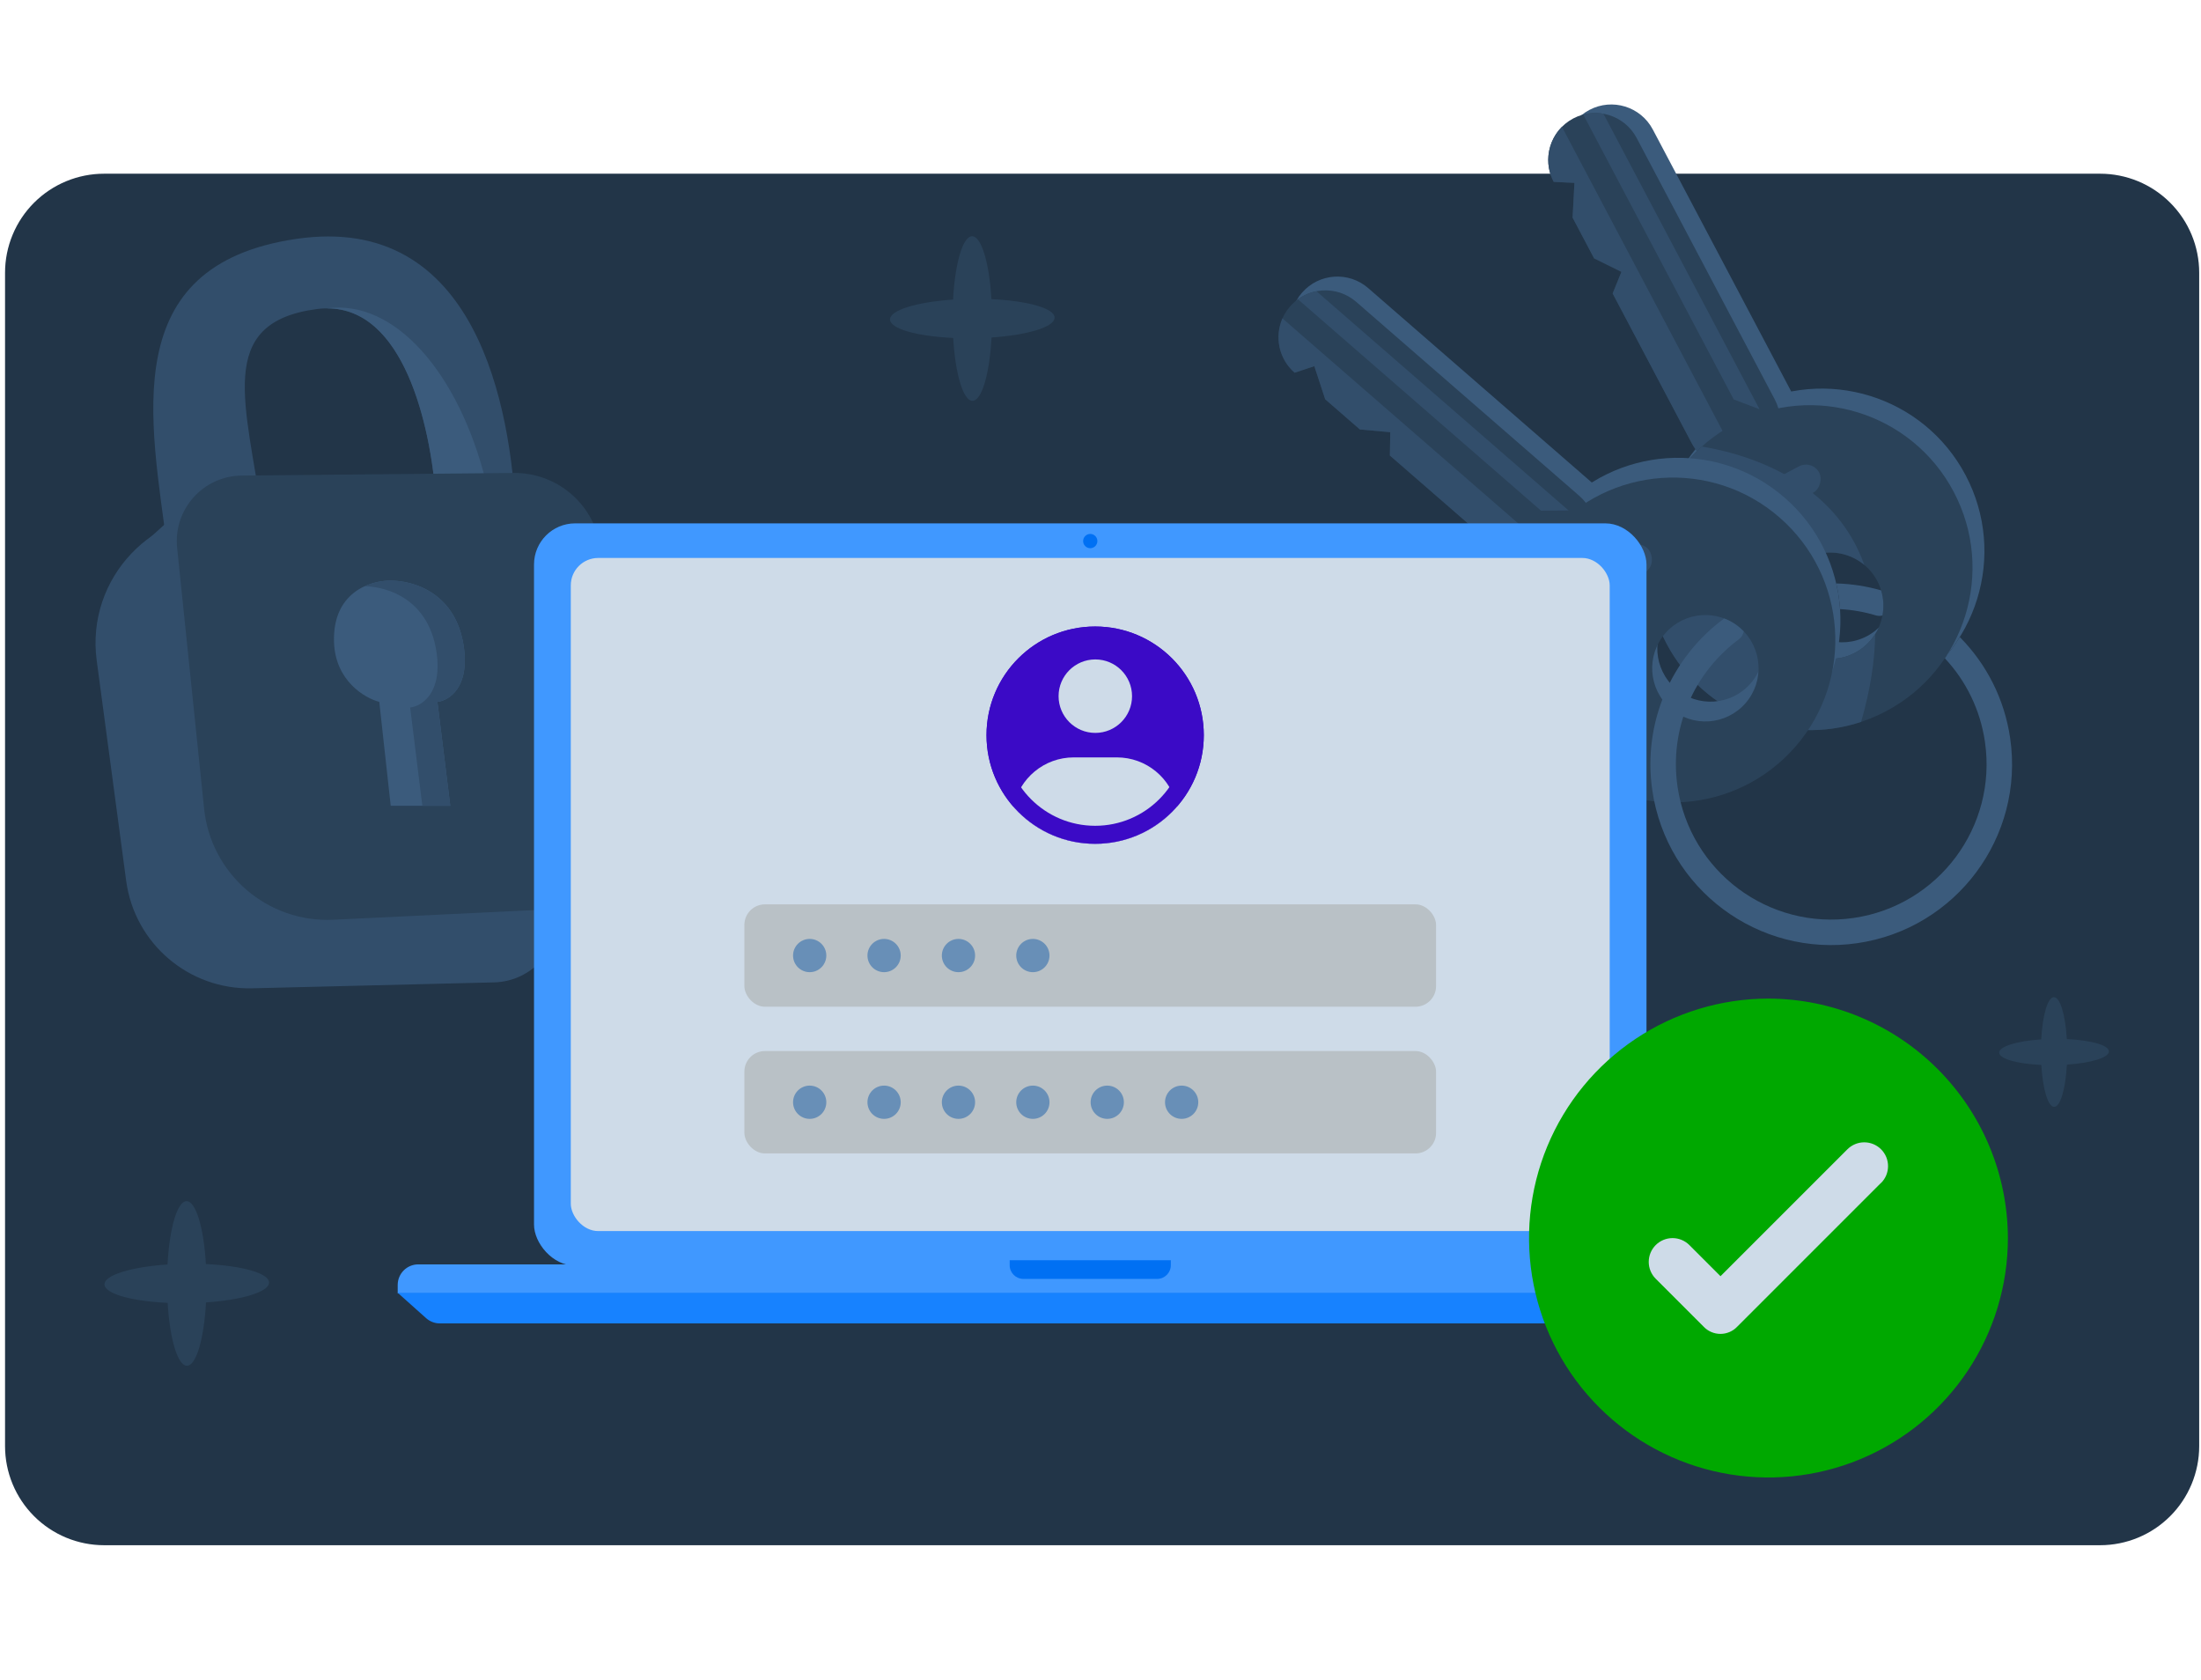 <svg width="321" height="245" viewBox="0 0 321 245" fill="none" xmlns="http://www.w3.org/2000/svg">
<path d="M306.283 25.332H15.19C13.292 25.33 11.413 25.703 9.66 26.427C7.906 27.152 6.313 28.216 4.97 29.557C3.628 30.898 2.563 32.49 1.837 34.243C1.11 35.996 0.736 37.875 0.736 39.772V210.879C0.736 214.712 2.259 218.388 4.97 221.099C7.68 223.809 11.356 225.332 15.19 225.332H306.283C310.116 225.332 313.793 223.809 316.503 221.099C319.214 218.388 320.736 214.712 320.736 210.879V39.772C320.736 37.875 320.362 35.996 319.636 34.243C318.909 32.49 317.845 30.898 316.502 29.557C315.16 28.216 313.567 27.152 311.813 26.427C310.06 25.703 308.18 25.33 306.283 25.332Z" fill="#223548"/>
<path fill-rule="evenodd" clip-rule="evenodd" d="M254.658 59.414C243.091 65.525 238.668 79.856 244.779 91.423C250.89 102.99 265.221 107.413 276.788 101.302C288.355 95.191 292.778 80.86 286.667 69.293C280.556 57.726 266.225 53.303 254.658 59.414ZM265.03 79.047C268.818 77.046 273.512 78.494 275.514 82.283C277.516 86.072 276.067 90.766 272.278 92.768C268.49 94.769 263.795 93.32 261.794 89.532C259.792 85.743 261.241 81.049 265.03 79.047Z" fill="#3B5B7C"/>
<path fill-rule="evenodd" clip-rule="evenodd" d="M258.335 66.254C254.992 68.019 250.851 66.741 249.085 63.399L228.945 25.279C227.179 21.936 228.458 17.795 231.8 16.029C235.143 14.263 239.284 15.541 241.05 18.884L261.19 57.003C262.956 60.346 261.677 64.487 258.335 66.254Z" fill="#3B5B7C"/>
<path fill-rule="evenodd" clip-rule="evenodd" d="M255.982 67.498C252.639 69.264 248.498 67.986 246.732 64.643L235.19 42.796L236.474 39.646L232.485 37.675L231.328 35.486L229.35 31.742L229.618 26.669L226.593 26.523C224.827 23.18 226.105 19.039 229.448 17.273C232.791 15.507 236.932 16.785 238.698 20.128L258.837 58.248C260.603 61.59 259.325 65.732 255.982 67.498Z" fill="#2A4259"/>
<path fill-rule="evenodd" clip-rule="evenodd" d="M227.796 18.493L253.344 66.851L251.046 68.065C249.259 67.595 247.666 66.406 246.734 64.643L235.192 42.796L236.476 39.646L232.487 37.675L229.352 31.741L229.62 26.669L226.595 26.523C225.16 23.806 225.735 20.561 227.796 18.493Z" fill="#324E6B"/>
<path fill-rule="evenodd" clip-rule="evenodd" d="M252.921 61.834C241.354 67.945 236.931 82.276 243.042 93.843C249.153 105.41 263.484 109.833 275.051 103.722C286.618 97.611 291.041 83.28 284.93 71.713C278.819 60.146 264.488 55.723 252.921 61.834ZM263.293 81.467C267.082 79.466 271.776 80.914 273.778 84.703C275.779 88.492 274.331 93.186 270.542 95.188C266.753 97.189 262.059 95.74 260.058 91.952C258.056 88.163 259.505 83.469 263.293 81.467Z" fill="#2A4259"/>
<path fill-rule="evenodd" clip-rule="evenodd" d="M271.434 105.27C272.804 100.491 273.438 96.245 273.478 92.477C272.778 93.586 271.787 94.532 270.544 95.189C266.755 97.191 262.061 95.742 260.06 91.953C258.058 88.164 259.507 83.47 263.295 81.469C266.165 79.953 269.554 80.416 271.899 82.376C267.939 71.335 257.262 66.637 248.199 65.115C240.264 72.196 237.853 84.018 243.044 93.845C248.531 104.23 260.644 108.856 271.434 105.27Z" fill="#324E6B"/>
<path fill-rule="evenodd" clip-rule="evenodd" d="M233.847 16.585L256.611 59.673L252.851 58.251L230.901 16.704C231.879 16.445 232.884 16.413 233.847 16.585Z" fill="#324E6B"/>
<rect width="15.309" height="4.367" rx="2.184" transform="matrix(0.884 -0.467 -0.467 -0.884 252.804 77.996)" fill="#324E6B"/>
<path fill-rule="evenodd" clip-rule="evenodd" d="M226.852 74.904C218.268 84.777 219.313 99.738 229.186 108.322C239.058 116.905 254.02 115.86 262.603 105.988C271.186 96.115 270.141 81.154 260.269 72.57C250.396 63.987 235.435 65.032 226.852 74.904ZM243.608 89.474C246.419 86.24 251.32 85.898 254.553 88.709C257.787 91.52 258.129 96.421 255.318 99.655C252.506 102.888 247.606 103.231 244.372 100.419C241.139 97.608 240.796 92.707 243.608 89.474Z" fill="#3B5B7C"/>
<path fill-rule="evenodd" clip-rule="evenodd" d="M232.751 79.955C230.271 82.808 225.947 83.11 223.094 80.63L190.559 52.343C187.706 49.862 187.404 45.539 189.884 42.686C192.365 39.833 196.688 39.531 199.541 42.011L232.077 70.298C234.93 72.779 235.232 77.102 232.751 79.955Z" fill="#3B5B7C"/>
<path fill-rule="evenodd" clip-rule="evenodd" d="M231.005 81.965C228.525 84.818 224.201 85.12 221.348 82.639L202.702 66.428L202.763 63.027L198.331 62.628L196.463 61.004L193.267 58.225L191.687 53.397L188.813 54.353C185.959 51.872 185.658 47.548 188.138 44.695C190.618 41.842 194.942 41.54 197.795 44.021L230.33 72.308C233.183 74.788 233.485 79.112 231.005 81.965Z" fill="#2A4259"/>
<path fill-rule="evenodd" clip-rule="evenodd" d="M187.036 46.429L228.309 82.313L226.605 84.273C224.768 84.479 222.854 83.945 221.349 82.636L202.703 66.425L202.763 63.024L198.332 62.625L193.267 58.222L191.688 53.394L188.813 54.349C186.495 52.334 185.861 49.101 187.036 46.429Z" fill="#324E6B"/>
<path fill-rule="evenodd" clip-rule="evenodd" d="M226.106 77.787C217.523 87.66 218.568 102.621 228.44 111.205C238.313 119.788 253.274 118.743 261.858 108.87C270.441 98.998 269.396 84.037 259.524 75.453C249.651 66.87 234.69 67.915 226.106 77.787ZM242.862 92.356C245.674 89.123 250.574 88.78 253.808 91.592C257.042 94.403 257.384 99.304 254.573 102.538C251.761 105.771 246.861 106.114 243.627 103.302C240.393 100.491 240.051 95.59 242.862 92.356Z" fill="#2A4259"/>
<path fill-rule="evenodd" clip-rule="evenodd" d="M191.991 42.465L228.767 74.439L224.747 74.47L189.287 43.639C190.105 43.045 191.03 42.652 191.991 42.465Z" fill="#324E6B"/>
<rect width="15.309" height="4.367" rx="2.184" transform="matrix(0.656 -0.755 -0.755 -0.656 231.827 92.902)" fill="#324E6B"/>
<path d="M283.648 96C283.788 95.79 283.925 95.579 284.059 95.366C284.701 94.581 285.288 93.759 285.82 92.906C285.862 92.942 285.902 92.98 285.942 93.02C289.707 96.87 292.332 101.908 293.168 107.642C295.268 122.054 285.287 135.44 270.875 137.54C256.463 139.64 243.077 129.659 240.977 115.247C239.528 105.3 243.834 95.846 251.371 90.252C251.401 90.23 251.432 90.208 251.463 90.188C252.3 90.504 253.096 90.971 253.811 91.592C253.985 91.744 254.151 91.902 254.309 92.065C254.23 92.517 253.984 92.942 253.586 93.237C247.104 98.048 243.411 106.171 244.656 114.711C246.46 127.091 257.958 135.666 270.339 133.862C282.72 132.058 291.294 120.559 289.49 108.178C288.799 103.435 286.687 99.255 283.648 96Z" fill="#3B5B7C"/>
<path d="M274.35 86.091C274.716 87.303 274.771 88.56 274.545 89.758C274.232 89.836 273.895 89.834 273.563 89.734C271.892 89.233 270.148 88.922 268.36 88.823C268.274 87.564 268.088 86.312 267.802 85.08C267.816 85.08 267.829 85.08 267.843 85.081C270.079 85.144 272.262 85.491 274.35 86.091Z" fill="#3B5B7C"/>
<path d="M43.202 34.838C16.891 38.701 22.023 61.368 24.4 80.01C29.351 83.435 39.957 87.385 38.284 75.524C35.945 58.929 31.254 47.044 46.193 45.071C59.719 43.284 63.489 65.052 63.752 75.947L75.244 75.433C74.529 59.447 69.513 30.974 43.202 34.838Z" fill="#324E6B"/>
<path d="M14.104 96.318C12.498 84.309 22.397 73.888 34.472 74.877L67.092 77.549C71.627 77.921 75.271 81.437 75.805 85.956L81.312 132.579C81.972 138.171 77.681 143.119 72.052 143.257L36.766 144.121C27.54 144.346 19.625 137.588 18.401 128.441L14.104 96.318Z" fill="#324E6B"/>
<path d="M29.959 71.086L19.428 80.623L32.899 81.027L29.959 71.086Z" fill="#324E6B"/>
<path d="M90.588 128.779L77.228 141.521L79.575 133L90.588 128.779Z" fill="#324E6B"/>
<path fill-rule="evenodd" clip-rule="evenodd" d="M71.899 75.582C71.773 74.265 71.442 72.511 70.875 70.248C66.891 54.36 57.568 43.602 47.665 44.967C58.817 44.9 62.748 61.718 63.585 72.692C64.613 73.849 65.596 74.915 66.504 75.824L71.899 75.582Z" fill="#3B5B7C"/>
<path d="M25.834 79.893C25.255 74.291 29.62 69.404 35.252 69.35L74.92 68.969C81.079 68.91 86.387 73.293 87.493 79.353L94.472 117.57C95.847 125.101 90.275 132.119 82.629 132.487L48.621 134.122C39.031 134.583 30.753 127.47 29.766 117.921L25.834 79.893Z" fill="#2A4259"/>
<path d="M56.983 117.504L55.315 102.352C53.183 101.796 48.879 99.266 48.712 93.595C48.504 86.506 53.804 84.665 56.938 84.664C60.394 84.664 66.435 86.505 67.617 94.151C68.562 100.267 65.462 102.167 63.794 102.352L65.671 117.504H56.983Z" fill="#3B5B7C"/>
<path fill-rule="evenodd" clip-rule="evenodd" d="M53.179 85.487C56.664 85.562 62.485 87.483 63.643 94.972C64.588 101.088 61.488 102.988 59.82 103.173L61.595 117.504H65.67L63.793 102.352C65.462 102.167 68.561 100.267 67.616 94.151C66.434 86.506 60.393 84.664 56.938 84.664C55.84 84.664 54.478 84.89 53.179 85.487Z" fill="#324E6B"/>
<path d="M58.002 187.379C58.002 185.722 59.345 184.379 61.002 184.379H257.009C258.666 184.379 260.009 185.722 260.009 187.379V188.614H58.002V187.379Z" fill="#4098FF"/>
<path d="M62.148 192.224C62.698 192.715 63.409 192.986 64.146 192.986H253.864C254.601 192.986 255.313 192.715 255.862 192.224L260.009 188.522H58.002L62.148 192.224Z" fill="#1782FF"/>
<rect x="77.883" y="76.32" width="162.246" height="108.249" rx="6" fill="#4098FF"/>
<path d="M159.006 79.942C159.579 79.942 160.044 79.477 160.044 78.902C160.044 78.327 159.579 77.861 159.006 77.861C158.432 77.861 157.967 78.327 157.967 78.902C157.967 79.477 158.432 79.942 159.006 79.942Z" fill="#0070F3"/>
<rect x="83.246" y="81.365" width="151.518" height="98.159" rx="4" fill="#CEDBE8"/>
<path d="M147.254 183.777H170.757V184.497C170.757 185.602 169.862 186.497 168.757 186.497H149.254C148.149 186.497 147.254 185.602 147.254 184.497V183.777Z" fill="#0070F3"/>
<rect x="108.562" y="131.877" width="100.879" height="14.93" rx="3" fill="#B9C1C6"/>
<path d="M175.565 107.206C175.565 115.957 168.471 123.051 159.72 123.051C150.969 123.051 143.875 115.957 143.875 107.206C143.875 98.455 150.969 91.361 159.72 91.361C168.471 91.361 175.565 98.455 175.565 107.206Z" fill="#3B0AC6"/>
<path fill-rule="evenodd" clip-rule="evenodd" d="M147.827 117.676C148.638 113.49 152.307 110.448 156.593 110.448H162.894C167.165 110.448 170.823 113.469 171.651 117.633C168.746 120.953 164.478 123.051 159.72 123.051C154.983 123.051 150.731 120.972 147.827 117.676ZM165.1 101.519C165.1 104.478 162.702 106.877 159.743 106.877C156.784 106.877 154.386 104.478 154.386 101.519C154.386 98.561 156.784 96.162 159.743 96.162C162.702 96.162 165.1 98.561 165.1 101.519Z" fill="#CEDBE8"/>
<path fill-rule="evenodd" clip-rule="evenodd" d="M159.72 120.421C167.018 120.421 172.935 114.505 172.935 107.206C172.935 99.908 167.018 93.992 159.72 93.992C152.422 93.992 146.505 99.908 146.505 107.206C146.505 114.505 152.422 120.421 159.72 120.421ZM159.72 123.051C168.471 123.051 175.565 115.957 175.565 107.206C175.565 98.455 168.471 91.361 159.72 91.361C150.969 91.361 143.875 98.455 143.875 107.206C143.875 115.957 150.969 123.051 159.72 123.051Z" fill="#3B0AC6"/>
<rect x="108.562" y="153.27" width="100.879" height="14.93" rx="3" fill="#B9C1C6"/>
<circle cx="118.087" cy="139.343" r="2.425" fill="#688FB7"/>
<circle cx="128.937" cy="139.343" r="2.425" fill="#688FB7"/>
<circle cx="139.786" cy="139.343" r="2.425" fill="#688FB7"/>
<circle cx="150.636" cy="139.343" r="2.425" fill="#688FB7"/>
<circle cx="118.087" cy="160.735" r="2.425" fill="#688FB7"/>
<circle cx="128.937" cy="160.735" r="2.425" fill="#688FB7"/>
<circle cx="139.786" cy="160.735" r="2.425" fill="#688FB7"/>
<circle cx="150.636" cy="160.735" r="2.425" fill="#688FB7"/>
<circle cx="161.485" cy="160.735" r="2.425" fill="#688FB7"/>
<circle cx="172.335" cy="160.735" r="2.425" fill="#688FB7"/>
<path d="M39.238 187.023C39.238 185.665 35.295 184.578 30.027 184.331C29.726 179.069 28.567 175.157 27.208 175.16C25.85 175.163 24.72 179.105 24.431 184.394C19.148 184.755 15.22 185.936 15.238 187.297C15.256 188.658 19.181 189.746 24.449 189.99C24.765 195.251 25.91 199.163 27.265 199.16C28.621 199.157 29.756 195.215 30.046 189.926C35.329 189.565 39.253 188.384 39.238 187.023Z" fill="#2A4259"/>
<path d="M307.57 153.319C307.57 152.413 304.942 151.688 301.43 151.524C301.229 148.016 300.456 145.408 299.55 145.41C298.645 145.412 297.892 148.04 297.699 151.566C294.177 151.807 291.558 152.594 291.57 153.502C291.582 154.409 294.199 155.134 297.711 155.296C297.922 158.804 298.685 161.412 299.588 161.41C300.492 161.408 301.249 158.78 301.442 155.254C304.964 155.013 307.58 154.226 307.57 153.319Z" fill="#2A4259"/>
<path d="M153.803 46.314C153.803 44.956 149.86 43.869 144.592 43.622C144.291 38.36 143.131 34.448 141.773 34.451C140.414 34.454 139.285 38.397 138.996 43.685C133.712 44.046 129.785 45.227 129.803 46.588C129.821 47.95 133.746 49.037 139.014 49.281C139.33 54.542 140.474 58.454 141.83 58.451C143.185 58.448 144.321 54.506 144.61 49.217C149.893 48.856 153.818 47.675 153.803 46.314Z" fill="#2A4259"/>
<rect x="238.204" y="161.377" width="39.582" height="38.322" fill="#CEDBE8"/>
<path d="M257.918 145.621C251.012 145.621 244.26 147.669 238.518 151.506C232.775 155.342 228.299 160.796 225.656 167.176C223.013 173.556 222.322 180.577 223.669 187.35C225.016 194.123 228.342 200.345 233.226 205.228C238.11 210.111 244.332 213.437 251.106 214.784C257.879 216.132 264.901 215.44 271.281 212.797C277.662 210.155 283.116 205.679 286.953 199.937C290.79 194.195 292.838 187.444 292.838 180.538C292.811 171.286 289.123 162.421 282.58 155.878C276.037 149.336 267.171 145.648 257.918 145.621ZM274.32 172.507L253.368 193.457C253.052 193.792 252.671 194.058 252.249 194.24C251.827 194.422 251.372 194.516 250.912 194.516C250.452 194.516 249.998 194.422 249.575 194.24C249.153 194.058 248.773 193.792 248.457 193.457L241.473 186.474C240.822 185.823 240.456 184.94 240.456 184.019C240.456 183.098 240.822 182.215 241.473 181.564C242.124 180.913 243.007 180.547 243.928 180.547C244.849 180.547 245.732 180.913 246.384 181.564L250.923 186.103L269.431 167.597C270.082 166.946 270.965 166.58 271.886 166.58C272.342 166.58 272.794 166.67 273.215 166.844C273.636 167.019 274.019 167.275 274.341 167.597C274.664 167.919 274.92 168.302 275.094 168.723C275.269 169.145 275.358 169.596 275.358 170.052C275.358 170.508 275.269 170.96 275.094 171.381C274.92 171.802 274.664 172.185 274.341 172.507H274.32Z" fill="#00A800"/>
</svg>
